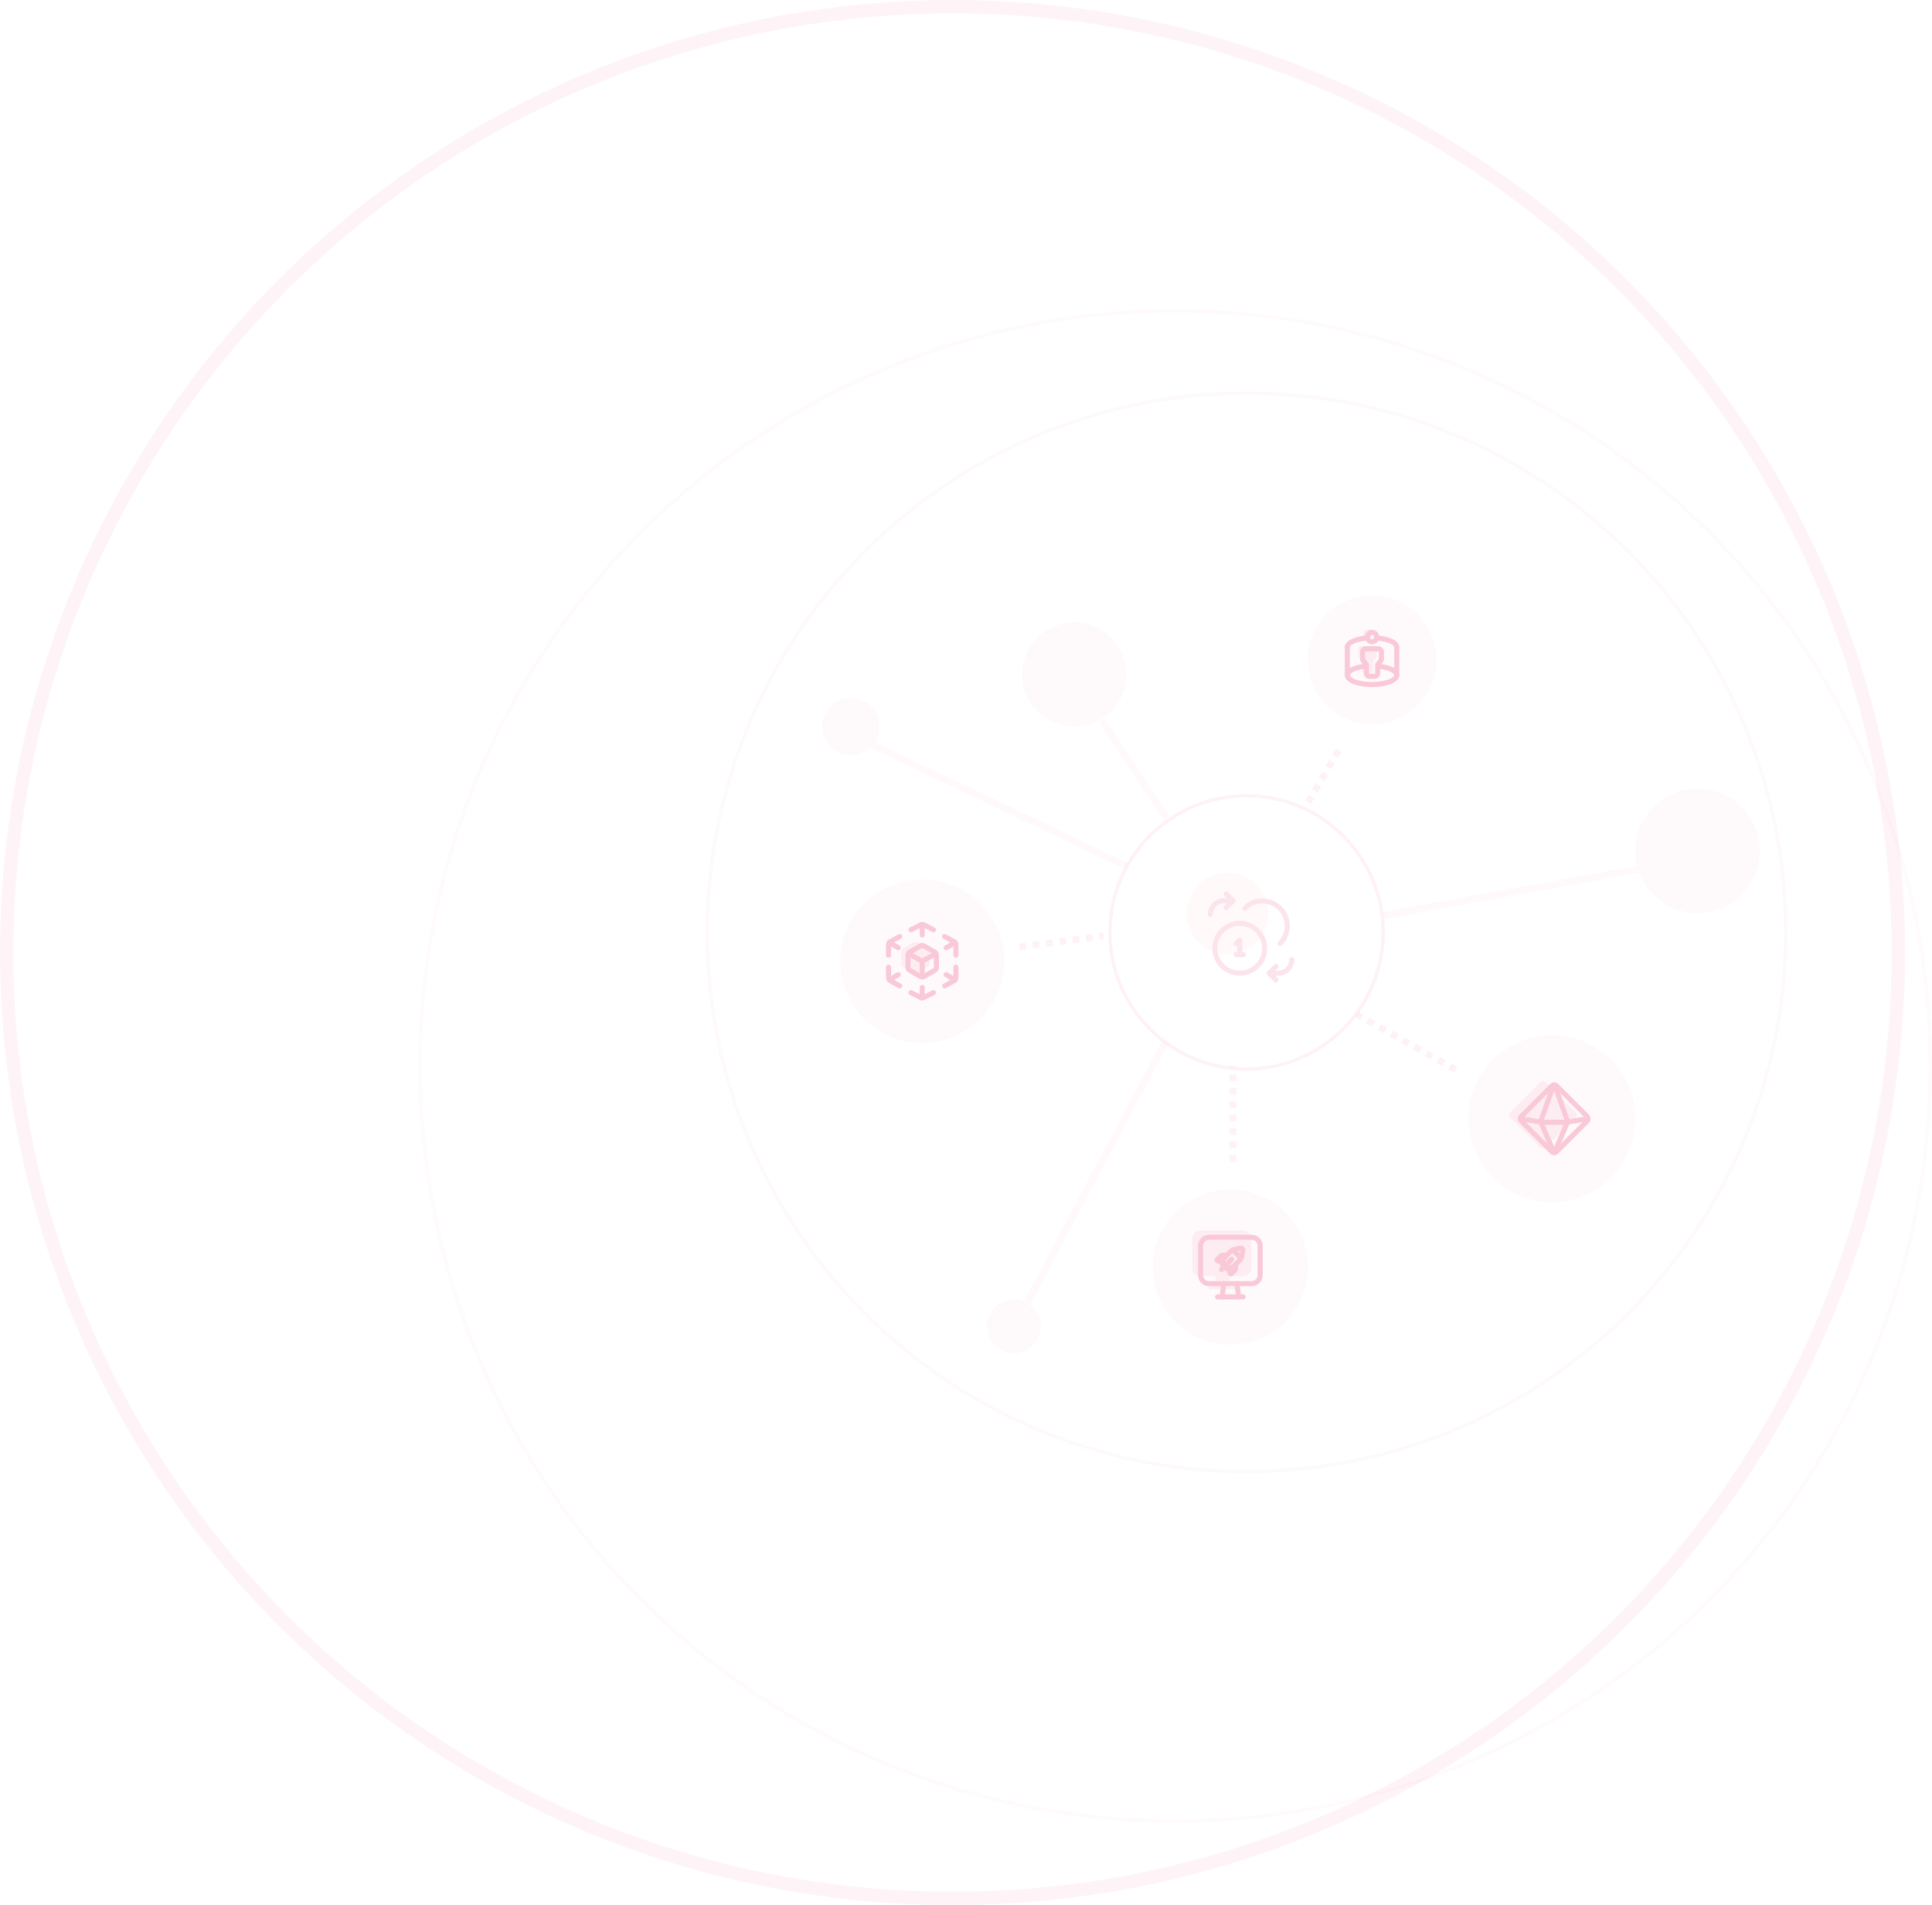 <svg width="1150" height="1134" viewBox="0 0 1150 1134" fill="none" xmlns="http://www.w3.org/2000/svg">
<g opacity="0.5">
<g opacity="0.5">
<circle opacity="0.1" cx="923.798" cy="665.845" r="49.677" fill="#E72561"/>
<path fill-rule="evenodd" clip-rule="evenodd" d="M926.52 685.474L944.651 667.339C945.439 666.551 945.439 665.273 944.651 664.484L926.52 646.349C925.737 645.563 924.451 645.563 923.667 646.349L905.536 664.484C904.748 665.271 904.748 666.549 905.536 667.339L923.667 685.474C924.451 686.258 925.737 686.258 926.52 685.474Z" stroke="#E72561" stroke-width="3" stroke-linecap="round" stroke-linejoin="round"/>
<path fill-rule="evenodd" clip-rule="evenodd" d="M919.899 683.175L938.03 665.04C938.818 664.253 938.818 662.975 938.03 662.185L919.899 644.05C919.115 643.264 917.83 643.264 917.046 644.05L898.915 662.185C898.127 662.973 898.127 664.251 898.915 665.04L917.046 683.175C917.83 683.959 919.115 683.959 919.899 683.175Z" fill="#E72561" fill-opacity="0.25"/>
<path fill-rule="evenodd" clip-rule="evenodd" d="M925.557 685.218L933.155 667.655L925.571 646.222C925.412 645.774 924.779 645.774 924.622 646.222L917.035 667.655L924.634 685.22C924.807 685.623 925.383 685.623 925.557 685.218V685.218Z" stroke="#E72561" stroke-width="3" stroke-linecap="round" stroke-linejoin="round"/>
<path d="M904.953 665.857L918.109 668.009H932.077L945.233 665.857" stroke="#E72561" stroke-width="3" stroke-linecap="round" stroke-linejoin="round"/>
<circle opacity="0.1" cx="548.939" cy="572.13" r="48.654" fill="#E72561"/>
<path d="M528.891 568.566V562.353C528.891 561.56 529.329 560.829 530.036 560.444L535.574 557.427" stroke="#E72561" stroke-width="3" stroke-linecap="round" stroke-linejoin="round"/>
<path d="M555.62 590.843L550.017 593.704C549.345 594.048 548.526 594.048 547.854 593.704L542.254 590.843" stroke="#E72561" stroke-width="3" stroke-linecap="round" stroke-linejoin="round"/>
<path d="M568.988 575.695V581.904C568.988 582.697 568.55 583.428 567.843 583.814L562.305 586.833" stroke="#E72561" stroke-width="3" stroke-linecap="round" stroke-linejoin="round"/>
<path d="M542.254 553.417L547.857 550.556C548.53 550.212 549.348 550.213 550.021 550.556L555.62 553.417" stroke="#E72561" stroke-width="3" stroke-linecap="round" stroke-linejoin="round"/>
<path d="M548.938 550.298V556.536" stroke="#E72561" stroke-width="3" stroke-linecap="round" stroke-linejoin="round"/>
<path d="M548.938 587.724V593.962" stroke="#E72561" stroke-width="3" stroke-linecap="round" stroke-linejoin="round"/>
<path d="M529.336 560.992L534.682 564.11" stroke="#E72561" stroke-width="3" stroke-linecap="round" stroke-linejoin="round"/>
<path d="M563.195 580.15L568.542 583.269" stroke="#E72561" stroke-width="3" stroke-linecap="round" stroke-linejoin="round"/>
<path d="M568.988 568.566V562.356C568.988 561.563 568.55 560.832 567.843 560.447L562.305 557.427" stroke="#E72561" stroke-width="3" stroke-linecap="round" stroke-linejoin="round"/>
<path d="M528.891 575.695V581.904C528.891 582.697 529.329 583.428 530.036 583.814L535.574 586.833" stroke="#E72561" stroke-width="3" stroke-linecap="round" stroke-linejoin="round"/>
<path d="M568.542 560.992L563.195 564.11" stroke="#E72561" stroke-width="3" stroke-linecap="round" stroke-linejoin="round"/>
<path fill-rule="evenodd" clip-rule="evenodd" d="M547.888 581.208L541.539 577.579C540.88 577.202 540.473 576.5 540.473 575.741V568.52C540.473 567.76 540.88 567.059 541.539 566.682L547.888 563.053C548.539 562.681 549.337 562.681 549.988 563.053L556.337 566.682C556.997 567.059 557.403 567.76 557.403 568.52V575.741C557.403 576.5 556.997 577.202 556.337 577.579L549.988 581.208C549.337 581.58 548.539 581.58 547.888 581.208V581.208Z" stroke="#E72561" stroke-width="3" stroke-linecap="round" stroke-linejoin="round"/>
<path fill-rule="evenodd" clip-rule="evenodd" d="M543.88 578.98L537.531 575.351C536.872 574.974 536.465 574.273 536.465 573.513V566.292C536.465 565.533 536.872 564.831 537.531 564.454L543.88 560.825C544.531 560.453 545.33 560.453 545.98 560.825L552.329 564.454C552.989 564.831 553.396 565.533 553.396 566.292V573.513C553.396 574.273 552.989 574.974 552.329 575.351L545.98 578.98C545.33 579.352 544.531 579.352 543.88 578.98Z" fill="#E72561" fill-opacity="0.25"/>
<path d="M540.918 567.675L548.938 572.13" stroke="#E72561" stroke-width="3" stroke-linecap="round" stroke-linejoin="round"/>
<path d="M556.957 567.675L548.938 572.13" stroke="#E72561" stroke-width="3" stroke-linecap="round" stroke-linejoin="round"/>
<path d="M548.938 572.13V581.487" stroke="#E72561" stroke-width="3" stroke-linecap="round" stroke-linejoin="round"/>
<path d="M534.682 580.15L529.336 583.269" stroke="#E72561" stroke-width="3" stroke-linecap="round" stroke-linejoin="round"/>
<circle opacity="0.1" cx="816.694" cy="392.734" r="38.257" fill="#E72561"/>
<path fill-rule="evenodd" clip-rule="evenodd" d="M815.197 402.543H818.186C818.69 402.573 819.183 402.386 819.54 402.029C819.898 401.672 820.085 401.178 820.054 400.674V395.536L821.923 393.294C822.13 392.953 822.258 392.57 822.297 392.173V388.063C822.328 387.558 822.141 387.065 821.783 386.708C821.426 386.351 820.933 386.164 820.429 386.194H812.954C812.45 386.164 811.956 386.351 811.599 386.708C811.242 387.065 811.055 387.558 811.085 388.063V392.173C811.124 392.57 811.252 392.953 811.46 393.294L813.328 395.536V400.674C813.298 401.178 813.485 401.672 813.842 402.029C814.2 402.386 814.693 402.573 815.197 402.543Z" stroke="#E72561" stroke-width="3" stroke-linecap="round" stroke-linejoin="round"/>
<ellipse cx="816.693" cy="379.187" rx="2.802" ry="2.802" stroke="#E72561" stroke-width="3" stroke-linecap="round" stroke-linejoin="round"/>
<path fill-rule="evenodd" clip-rule="evenodd" d="M812.509 400.79H815.498C816.002 400.82 816.496 400.633 816.853 400.276C817.21 399.919 817.397 399.425 817.367 398.921V393.783L819.235 391.541C819.443 391.2 819.571 390.817 819.61 390.42V386.31C819.64 385.805 819.453 385.312 819.096 384.955C818.739 384.598 818.245 384.411 817.741 384.441H810.266C809.762 384.411 809.269 384.598 808.912 384.955C808.554 385.312 808.367 385.805 808.398 386.31V390.42C808.437 390.817 808.565 391.2 808.772 391.541L810.641 393.783V398.921C810.61 399.425 810.798 399.919 811.155 400.276C811.512 400.633 812.005 400.82 812.509 400.79Z" fill="#E72561" fill-opacity="0.25"/>
<ellipse cx="814.005" cy="377.434" rx="2.802" ry="2.802" fill="#E72561" fill-opacity="0.25"/>
<path d="M831.407 385.213V401.889" stroke="#E72561" stroke-width="3" stroke-linecap="round" stroke-linejoin="round"/>
<path d="M801.978 401.889V385.213" stroke="#E72561" stroke-width="3" stroke-linecap="round" stroke-linejoin="round"/>
<path d="M831.407 385.213C831.407 382.498 826.25 380.241 819.438 379.754" stroke="#E72561" stroke-width="3" stroke-linecap="round" stroke-linejoin="round"/>
<path d="M813.95 379.754C807.137 380.241 801.98 382.498 801.98 385.213" stroke="#E72561" stroke-width="3" stroke-linecap="round" stroke-linejoin="round"/>
<path d="M813.332 396.483C806.828 397.058 801.98 399.257 801.98 401.889C801.98 404.959 808.567 407.448 816.694 407.448C824.822 407.448 831.409 404.959 831.409 401.889C831.409 399.257 826.561 397.058 820.057 396.483" stroke="#E72561" stroke-width="3" stroke-linecap="round" stroke-linejoin="round"/>
<circle opacity="0.1" cx="639.477" cy="401.477" r="31" fill="#E72561"/>
<circle opacity="0.1" cx="603.477" cy="789.477" r="16" fill="#E72561"/>
<circle opacity="0.1" cx="1010.48" cy="506.477" r="37" fill="#E72561"/>
<circle opacity="0.1" cx="506.477" cy="432.477" r="17" fill="#E72561"/>
<g opacity="0.5">
<path opacity="0.25" d="M974.977 517.477L823.477 544.977" stroke="#E72561" stroke-width="4"/>
<path opacity="0.25" d="M693.977 486.477L655.977 428.977" stroke="#E72561" stroke-width="4"/>
<path opacity="0.25" d="M693.477 620.477L611.477 775.477" stroke="#E72561" stroke-width="4"/>
<path opacity="0.25" d="M519.477 443.477L670.477 515.477" stroke="#E72561" stroke-width="4"/>
</g>
<circle opacity="0.1" cx="732.353" cy="754.205" r="46.123" fill="#E72561"/>
<path fill-rule="evenodd" clip-rule="evenodd" d="M745.029 764.06H719.685C716.886 764.06 714.617 761.791 714.617 758.992V741.533C714.617 738.734 716.886 736.465 719.685 736.465H745.027C747.827 736.465 750.096 738.734 750.096 741.533V758.99C750.096 761.791 747.827 764.06 745.029 764.06Z" stroke="#E72561" stroke-width="3" stroke-linecap="round" stroke-linejoin="round"/>
<path d="M736.297 764.06L737.283 771.944" stroke="#E72561" stroke-width="3" stroke-linecap="round" stroke-linejoin="round"/>
<path d="M728.416 764.06L727.43 771.944" stroke="#E72561" stroke-width="3" stroke-linecap="round" stroke-linejoin="round"/>
<path d="M724.75 771.944H739.967" stroke="#E72561" stroke-width="3" stroke-linecap="round" stroke-linejoin="round"/>
<path d="M739.727 759.686H731.515C731.517 759.7 731.519 759.714 731.521 759.728L732.298 765.747H735.029C735.48 765.747 735.846 766.113 735.846 766.564C735.846 767.016 735.48 767.381 735.029 767.381H719.957C719.506 767.381 719.14 767.016 719.14 766.564C719.14 766.113 719.506 765.747 719.957 765.747H722.872L723.648 759.728C723.65 759.714 723.652 759.7 723.655 759.686H714.625C711.853 759.686 709.605 757.439 709.605 754.667V737.373C709.605 734.601 711.853 732.354 714.625 732.354H739.725C742.499 732.354 744.747 734.601 744.747 737.373V754.665C744.747 757.439 742.499 759.686 739.727 759.686Z" fill="#E72561" fill-opacity="0.25"/>
<path d="M733.161 749.548L727.098 755.611" stroke="#E72561" stroke-width="3" stroke-linecap="round" stroke-linejoin="round"/>
<path d="M727.75 751.211L724.78 750.509C724.453 750.432 724.338 750.026 724.575 749.789L726.937 747.427C727.095 747.268 727.311 747.177 727.536 747.176L730.199 747.152" stroke="#E72561" stroke-width="3" stroke-linecap="round" stroke-linejoin="round"/>
<path fill-rule="evenodd" clip-rule="evenodd" d="M739.112 747.76L739.805 744.425C739.994 743.518 739.191 742.715 738.284 742.904L734.949 743.597C733.967 743.801 733.067 744.287 732.358 744.996L729.622 747.731C728.579 748.775 727.899 750.129 727.685 751.589L727.676 751.652C727.54 752.584 727.852 753.525 728.518 754.191V754.191C729.183 754.857 730.125 755.169 731.057 755.033L731.12 755.023C732.58 754.81 733.934 754.129 734.978 753.086L737.713 750.351C738.422 749.642 738.908 748.742 739.112 747.76V747.76Z" stroke="#E72561" stroke-width="3" stroke-linecap="round" stroke-linejoin="round"/>
<path d="M733.555 744.104C735.537 745.456 737.251 747.17 738.603 749.152" stroke="#E72561" stroke-width="3" stroke-linecap="round" stroke-linejoin="round"/>
<path d="M731.496 754.957L732.198 757.927C732.275 758.254 732.68 758.369 732.918 758.132L735.28 755.77C735.439 755.612 735.53 755.396 735.531 755.171L735.554 752.508" stroke="#E72561" stroke-width="3" stroke-linecap="round" stroke-linejoin="round"/>
<path opacity="0.25" d="M606.758 563.678L656.962 556.984" stroke="#E72561" stroke-width="4" stroke-dasharray="4 4"/>
<path opacity="0.25" d="M796.863 446.535L776.781 480.674" stroke="#E72561" stroke-width="4" stroke-dasharray="4 4"/>
<path opacity="0.25" d="M866.481 636.642L807.574 603.842" stroke="#E72561" stroke-width="4" stroke-dasharray="4 4"/>
<path opacity="0.25" d="M733.941 691.533V634.635" stroke="#E72561" stroke-width="4" stroke-dasharray="4 4"/>
<g opacity="0.5">
<path d="M729.875 532.095L733.917 536.137L729.875 540.18" stroke="#E72561" stroke-width="3" stroke-linecap="round" stroke-linejoin="round"/>
<path d="M733.912 536.137H728.522C726.378 536.137 724.322 536.989 722.805 538.505C721.289 540.021 720.438 542.077 720.438 544.222" stroke="#E72561" stroke-width="3" stroke-linecap="round" stroke-linejoin="round"/>
<path d="M759.515 583.298L755.473 579.255L759.515 575.213" stroke="#E72561" stroke-width="3" stroke-linecap="round" stroke-linejoin="round"/>
<path d="M755.473 579.255H760.863C763.007 579.255 765.063 578.403 766.579 576.887C768.096 575.371 768.947 573.314 768.947 571.17" stroke="#E72561" stroke-width="3" stroke-linecap="round" stroke-linejoin="round"/>
<path d="M737.955 579.256C735.023 579.256 732.158 578.386 729.72 576.758C727.283 575.129 725.383 572.814 724.261 570.106C723.139 567.397 722.846 564.417 723.418 561.542C723.99 558.667 725.401 556.026 727.474 553.953C729.547 551.88 732.188 550.468 735.063 549.896C737.939 549.324 740.919 549.618 743.627 550.74C746.336 551.861 748.651 553.761 750.279 556.199C751.908 558.636 752.777 561.502 752.777 564.434C752.777 566.38 752.394 568.307 751.649 570.106C750.904 571.904 749.812 573.538 748.436 574.914C747.06 576.291 745.426 577.383 743.627 578.127C741.829 578.872 739.902 579.256 737.955 579.256Z" stroke="#E72561" stroke-width="3" stroke-linecap="round" stroke-linejoin="round"/>
<path d="M735.773 561.681L737.959 559.49V568.243" stroke="#E72561" stroke-width="3" stroke-linecap="round" stroke-linejoin="round"/>
<path d="M735.777 568.25H740.137" stroke="#E72561" stroke-width="3" stroke-linecap="round" stroke-linejoin="round"/>
<path d="M740.953 540.62C743.733 537.84 747.503 536.278 751.434 536.278C755.365 536.278 759.135 537.84 761.915 540.62C764.695 543.399 766.256 547.169 766.256 551.101C766.256 555.032 764.695 558.802 761.915 561.581" stroke="#E72561" stroke-width="3" stroke-linecap="round" stroke-linejoin="round"/>
<circle opacity="0.25" cx="730.731" cy="543.731" r="24.255" fill="#E72561"/>
</g>
<circle opacity="0.25" cx="741.976" cy="554.978" r="81.335" stroke="#E72561" stroke-width="2"/>
<circle opacity="0.1" cx="741.977" cy="554.977" r="320.977" stroke="#E72561" stroke-width="2"/>
</g>
<circle opacity="0.1" cx="567" cy="567" r="563" stroke="#E72561" stroke-width="8"/>
<circle opacity="0.05" cx="699.5" cy="634.5" r="449.5" stroke="#E72561" stroke-width="2"/>
</g>
</svg>
